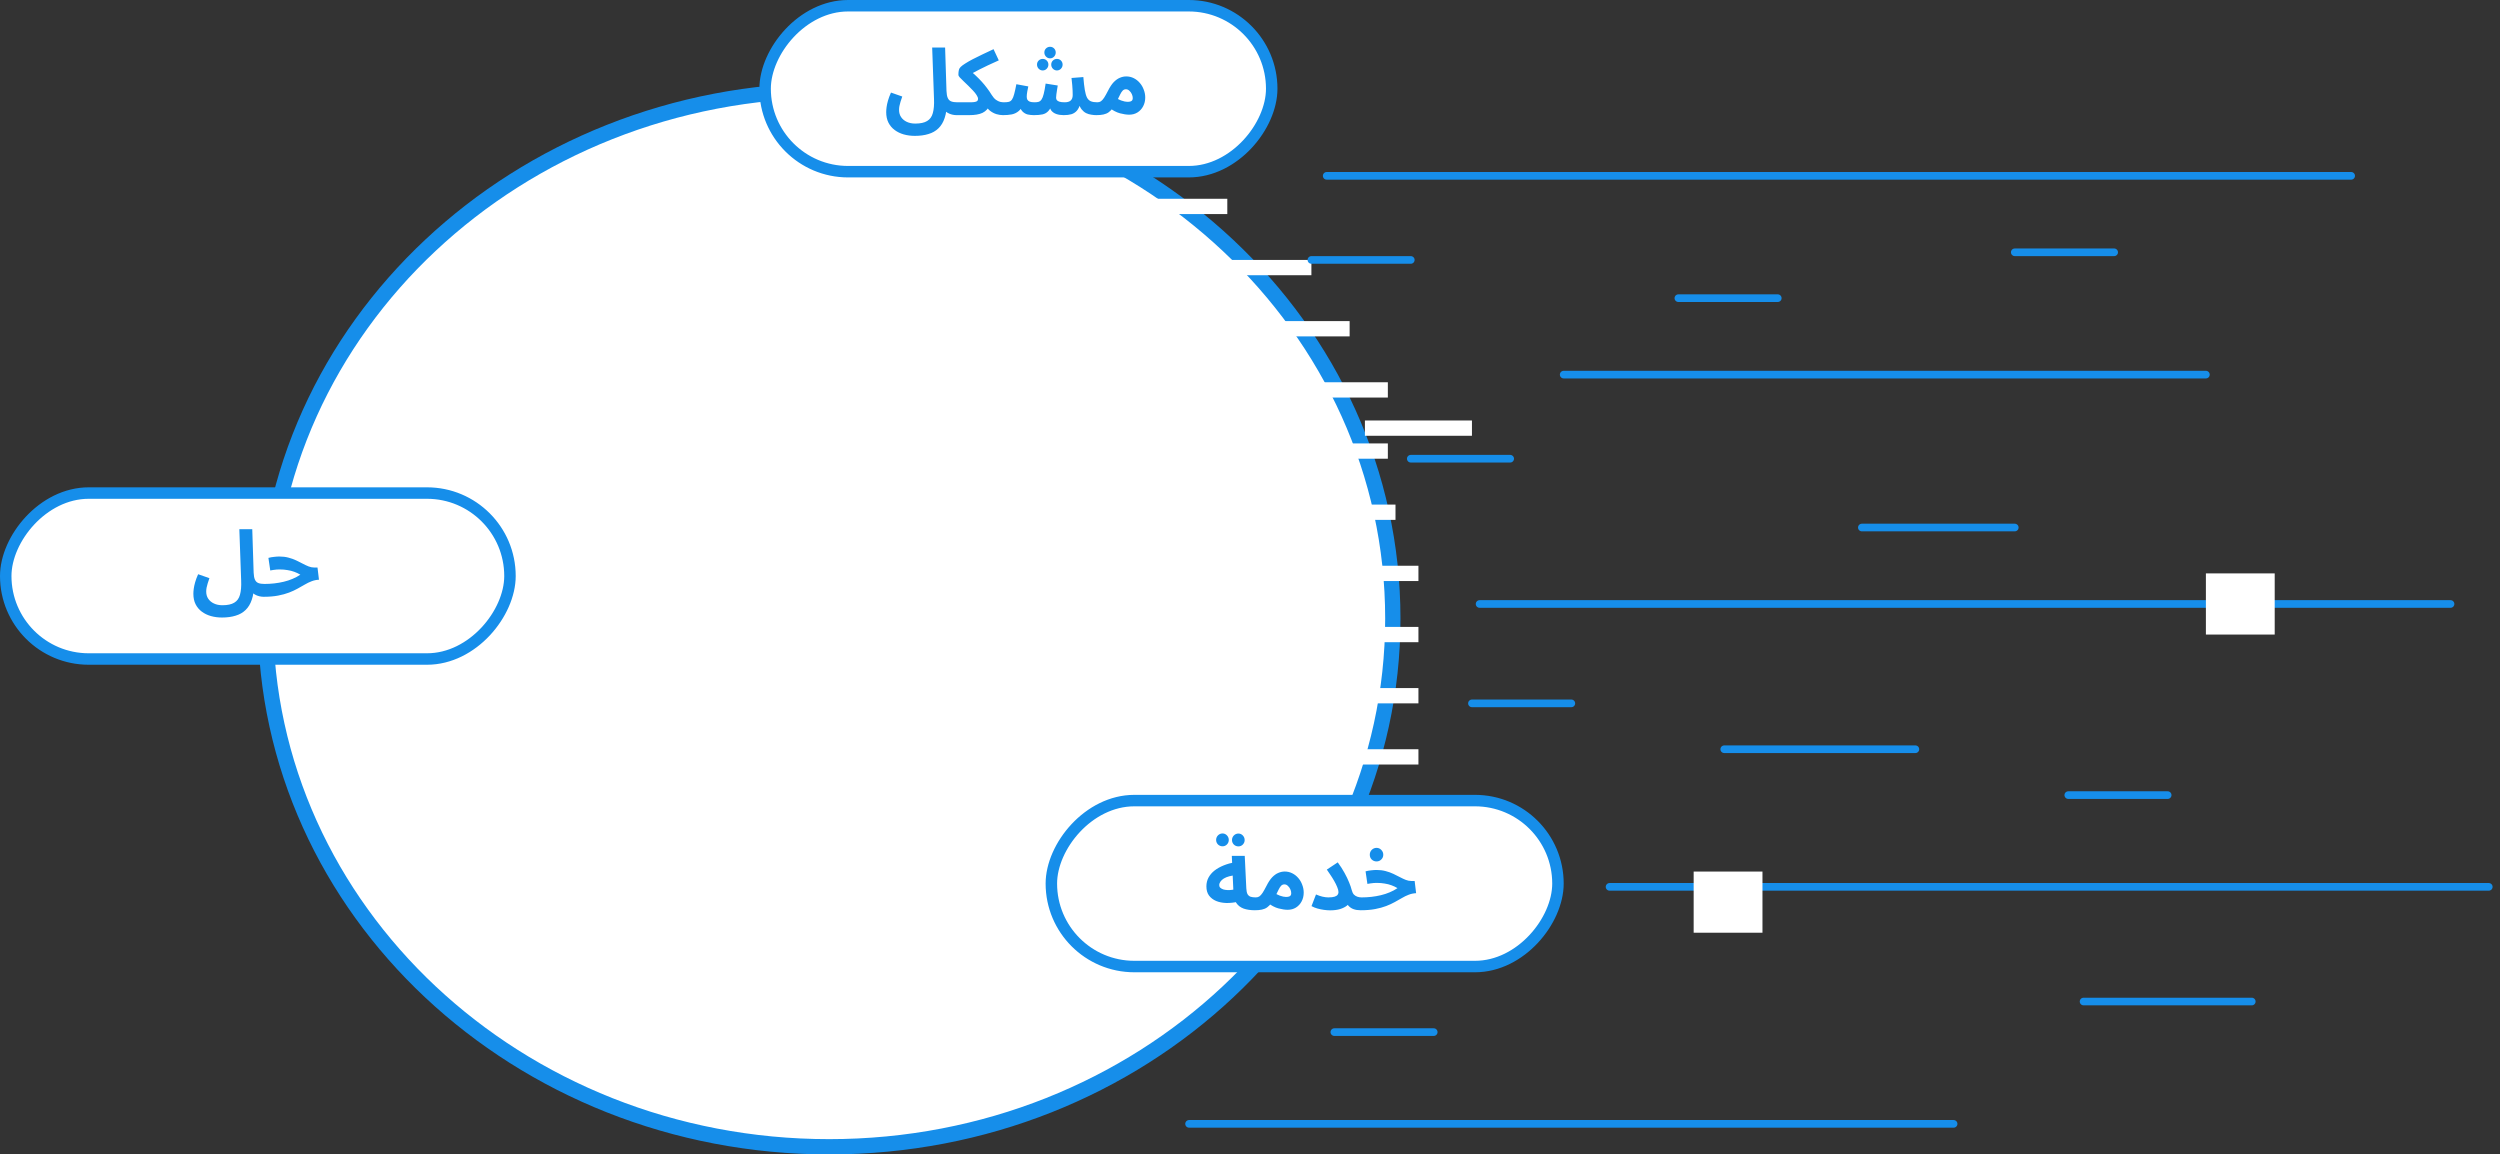 <svg width="327" height="151" viewBox="0 0 327 151" fill="none" xmlns="http://www.w3.org/2000/svg">
<rect x="0" y="0" width="327" height="151" fill="#333333" stroke="none"/>
<path d="M34.727 80.915C34.727 119.01 67.675 150 108.454 150C149.234 150 182.181 119.01 182.181 80.915C182.181 42.82 149.234 11.83 108.454 11.83C67.675 11.83 34.727 42.82 34.727 80.915Z" fill="white" stroke="#168EEA" stroke-width="2"/>
<rect x="-0.75" y="0.75" width="65.955" height="21.707" rx="10.854" transform="matrix(-1 0 0 1 65.955 63.742)" fill="white" stroke="#168EEA" stroke-width="1.5"/>
<rect x="-0.75" y="0.75" width="66.264" height="21.707" rx="10.854" transform="matrix(-1 0 0 1 165.591 0)" fill="white" stroke="#168EEA" stroke-width="1.5"/>
<rect x="-0.75" y="0.75" width="66.264" height="21.707" rx="10.854" transform="matrix(-1 0 0 1 203.031 103.967)" fill="white" stroke="#168EEA" stroke-width="1.5"/>
<path d="M25.293 77.664C25.293 77.48 25.308 77.264 25.34 77.016C25.372 76.768 25.433 76.488 25.52 76.176C25.608 75.856 25.741 75.5 25.916 75.108L27.392 75.624C27.305 75.872 27.229 76.1 27.165 76.308C27.101 76.508 27.052 76.696 27.02 76.872C26.988 77.04 26.973 77.208 26.973 77.376C26.973 77.736 27.061 78.048 27.236 78.312C27.421 78.584 27.669 78.792 27.98 78.936C28.3 79.088 28.669 79.164 29.084 79.164C29.765 79.164 30.285 79.052 30.645 78.828C31.012 78.612 31.261 78.268 31.389 77.796C31.524 77.316 31.576 76.696 31.544 75.936L31.305 69.216H32.996L33.176 74.892C33.193 75.292 33.248 75.6 33.344 75.816C33.441 76.032 33.589 76.18 33.788 76.26C33.996 76.34 34.264 76.38 34.593 76.38C34.897 76.38 35.112 76.46 35.24 76.62C35.368 76.772 35.432 76.964 35.432 77.196C35.432 77.444 35.349 77.652 35.181 77.82C35.013 77.98 34.776 78.06 34.472 78.06C34.297 78.06 34.108 78.036 33.908 77.988C33.709 77.94 33.517 77.864 33.333 77.76C33.148 77.656 32.989 77.52 32.852 77.352C32.717 77.176 32.624 76.96 32.577 76.704L33.224 76.38C33.224 77.188 33.129 77.872 32.937 78.432C32.752 78.992 32.48 79.444 32.12 79.788C31.768 80.132 31.332 80.38 30.812 80.532C30.3 80.692 29.709 80.772 29.037 80.772C28.524 80.772 28.041 80.708 27.584 80.58C27.137 80.452 26.741 80.26 26.396 80.004C26.052 79.748 25.78 79.424 25.581 79.032C25.389 78.648 25.293 78.192 25.293 77.664ZM34.473 78.06L34.593 76.38C35.025 76.38 35.453 76.356 35.877 76.308C36.301 76.26 36.713 76.188 37.113 76.092C37.513 75.996 37.893 75.872 38.253 75.72C38.621 75.568 38.965 75.384 39.285 75.168C39.045 75.024 38.785 74.9 38.505 74.796C38.225 74.692 37.925 74.616 37.605 74.568C37.293 74.512 36.961 74.484 36.609 74.484C36.481 74.484 36.345 74.488 36.201 74.496C36.065 74.504 35.925 74.52 35.781 74.544C35.637 74.56 35.493 74.584 35.349 74.616L35.109 72.972C35.341 72.908 35.585 72.864 35.841 72.84C36.105 72.808 36.337 72.792 36.537 72.792C36.969 72.792 37.365 72.84 37.725 72.936C38.093 73.032 38.429 73.152 38.733 73.296C39.045 73.44 39.333 73.584 39.597 73.728C39.869 73.872 40.125 73.992 40.365 74.088C40.613 74.184 40.853 74.232 41.085 74.232H41.529L41.721 75.828C41.377 75.844 41.053 75.912 40.749 76.032C40.453 76.144 40.157 76.288 39.861 76.464C39.573 76.632 39.261 76.808 38.925 76.992C38.597 77.176 38.225 77.348 37.809 77.508C37.393 77.668 36.913 77.8 36.369 77.904C35.825 78.008 35.193 78.06 34.473 78.06Z" fill="#168EEA"/>
<path d="M164.145 119.06C163.577 119.06 163.085 118.988 162.669 118.844C162.261 118.692 161.945 118.452 161.721 118.124C161.497 117.788 161.369 117.34 161.337 116.78L161.121 111.944H162.813L163.017 116.192C163.033 116.52 163.085 116.772 163.173 116.948C163.269 117.116 163.405 117.232 163.581 117.296C163.757 117.352 163.985 117.38 164.265 117.38C164.569 117.38 164.785 117.46 164.913 117.62C165.041 117.772 165.105 117.964 165.105 118.196C165.105 118.444 165.021 118.652 164.853 118.82C164.693 118.98 164.457 119.06 164.145 119.06ZM161.949 117.944C161.413 118.064 160.897 118.12 160.401 118.112C159.905 118.096 159.461 118.008 159.069 117.848C158.677 117.68 158.365 117.44 158.133 117.128C157.909 116.816 157.797 116.42 157.797 115.94C157.797 115.516 157.889 115.132 158.073 114.788C158.265 114.436 158.529 114.128 158.865 113.864C159.209 113.6 159.609 113.376 160.065 113.192C160.521 113.008 161.017 112.868 161.553 112.772L161.721 114.476C161.377 114.492 161.065 114.54 160.785 114.62C160.513 114.692 160.277 114.788 160.077 114.908C159.885 115.028 159.737 115.164 159.633 115.316C159.529 115.46 159.477 115.616 159.477 115.784C159.477 115.92 159.525 116.032 159.621 116.12C159.717 116.208 159.845 116.28 160.005 116.336C160.165 116.384 160.349 116.412 160.557 116.42C160.765 116.428 160.977 116.416 161.193 116.384C161.417 116.352 161.637 116.3 161.853 116.228L161.949 117.944ZM161.985 110.708C161.753 110.708 161.553 110.628 161.385 110.468C161.225 110.3 161.145 110.104 161.145 109.88C161.145 109.648 161.225 109.448 161.385 109.28C161.553 109.112 161.753 109.028 161.985 109.028C162.209 109.028 162.401 109.112 162.561 109.28C162.721 109.448 162.801 109.648 162.801 109.88C162.801 110.104 162.721 110.3 162.561 110.468C162.401 110.628 162.209 110.708 161.985 110.708ZM159.909 110.696C159.677 110.696 159.477 110.616 159.309 110.456C159.149 110.288 159.069 110.092 159.069 109.868C159.069 109.636 159.149 109.436 159.309 109.268C159.477 109.1 159.677 109.016 159.909 109.016C160.133 109.016 160.325 109.1 160.485 109.268C160.645 109.436 160.725 109.636 160.725 109.868C160.725 110.092 160.645 110.288 160.485 110.456C160.325 110.616 160.133 110.696 159.909 110.696ZM164.141 119.06L164.261 117.38C164.445 117.38 164.601 117.336 164.729 117.248C164.865 117.152 165.005 116.996 165.149 116.78C165.293 116.556 165.461 116.256 165.653 115.88C165.893 115.4 166.141 115.024 166.397 114.752C166.661 114.48 166.929 114.288 167.201 114.176C167.481 114.056 167.761 113.996 168.041 113.996C168.393 113.996 168.721 114.072 169.025 114.224C169.329 114.376 169.593 114.584 169.817 114.848C170.041 115.104 170.213 115.4 170.333 115.736C170.461 116.064 170.525 116.404 170.525 116.756C170.525 117.18 170.433 117.564 170.249 117.908C170.073 118.244 169.825 118.512 169.505 118.712C169.193 118.904 168.833 119 168.425 119C168.081 119 167.681 118.94 167.225 118.82C166.769 118.7 166.289 118.448 165.785 118.064L166.397 116.612C166.757 116.86 167.093 117.04 167.405 117.152C167.725 117.264 167.989 117.32 168.197 117.32C168.357 117.32 168.489 117.304 168.593 117.272C168.697 117.24 168.773 117.188 168.821 117.116C168.869 117.044 168.893 116.948 168.893 116.828C168.893 116.66 168.853 116.488 168.773 116.312C168.693 116.136 168.585 115.988 168.449 115.868C168.321 115.74 168.169 115.676 167.993 115.676C167.825 115.676 167.681 115.74 167.561 115.868C167.449 115.988 167.337 116.164 167.225 116.396C167.121 116.62 166.993 116.884 166.841 117.188C166.657 117.556 166.477 117.864 166.301 118.112C166.125 118.352 165.937 118.544 165.737 118.688C165.545 118.824 165.317 118.92 165.053 118.976C164.797 119.032 164.493 119.06 164.141 119.06ZM173.741 117.38C174.101 117.38 174.377 117.348 174.569 117.284C174.761 117.22 174.893 117.136 174.965 117.032C175.037 116.928 175.073 116.816 175.073 116.696C175.073 116.504 175.017 116.28 174.905 116.024C174.801 115.768 174.669 115.5 174.509 115.22C174.349 114.94 174.181 114.672 174.005 114.416C173.837 114.16 173.685 113.936 173.549 113.744L174.977 112.796C175.321 113.26 175.617 113.72 175.865 114.176C176.113 114.624 176.313 115.04 176.465 115.424C176.625 115.808 176.737 116.136 176.801 116.408C176.865 116.664 176.961 116.864 177.089 117.008C177.225 117.144 177.381 117.24 177.557 117.296C177.733 117.352 177.909 117.38 178.085 117.38C178.389 117.38 178.605 117.46 178.733 117.62C178.869 117.772 178.937 117.964 178.937 118.196C178.937 118.444 178.853 118.652 178.685 118.82C178.525 118.98 178.285 119.06 177.965 119.06C177.613 119.06 177.305 119.012 177.041 118.916C176.777 118.82 176.553 118.668 176.369 118.46C176.185 118.252 176.029 117.988 175.901 117.668L176.633 117.824C176.569 118.048 176.421 118.256 176.189 118.448C175.965 118.632 175.665 118.784 175.289 118.904C174.921 119.016 174.485 119.072 173.981 119.072C173.741 119.072 173.473 119.052 173.177 119.012C172.889 118.972 172.601 118.912 172.313 118.832C172.033 118.752 171.777 118.648 171.545 118.52L172.133 116.996C172.429 117.124 172.713 117.22 172.985 117.284C173.265 117.348 173.517 117.38 173.741 117.38ZM177.98 119.06L178.1 117.38C178.532 117.38 178.96 117.356 179.384 117.308C179.808 117.26 180.22 117.188 180.62 117.092C181.02 116.996 181.4 116.872 181.76 116.72C182.128 116.568 182.472 116.384 182.792 116.168C182.552 116.024 182.292 115.9 182.012 115.796C181.732 115.692 181.432 115.616 181.112 115.568C180.8 115.512 180.468 115.484 180.116 115.484C179.988 115.484 179.852 115.488 179.708 115.496C179.572 115.504 179.432 115.52 179.288 115.544C179.144 115.56 179 115.584 178.856 115.616L178.616 113.972C178.848 113.908 179.092 113.864 179.348 113.84C179.612 113.808 179.844 113.792 180.044 113.792C180.476 113.792 180.872 113.84 181.232 113.936C181.6 114.032 181.936 114.152 182.24 114.296C182.552 114.44 182.84 114.584 183.104 114.728C183.376 114.872 183.632 114.992 183.872 115.088C184.12 115.184 184.36 115.232 184.592 115.232H185.036L185.228 116.828C184.884 116.844 184.56 116.912 184.256 117.032C183.96 117.144 183.664 117.288 183.368 117.464C183.08 117.632 182.768 117.808 182.432 117.992C182.104 118.176 181.732 118.348 181.316 118.508C180.9 118.668 180.42 118.8 179.876 118.904C179.332 119.008 178.7 119.06 177.98 119.06ZM180.056 112.676C179.808 112.676 179.596 112.592 179.42 112.424C179.252 112.256 179.168 112.048 179.168 111.8C179.168 111.552 179.252 111.34 179.42 111.164C179.596 110.988 179.808 110.9 180.056 110.9C180.296 110.9 180.5 110.988 180.668 111.164C180.844 111.34 180.932 111.552 180.932 111.8C180.932 112.048 180.844 112.256 180.668 112.424C180.5 112.592 180.296 112.676 180.056 112.676Z" fill="#168EEA"/>
<path d="M115.916 14.664C115.916 14.48 115.932 14.264 115.964 14.016C115.996 13.768 116.056 13.488 116.144 13.176C116.232 12.856 116.364 12.5 116.54 12.108L118.016 12.624C117.928 12.872 117.852 13.1 117.788 13.308C117.724 13.508 117.676 13.696 117.644 13.872C117.612 14.04 117.596 14.208 117.596 14.376C117.596 14.736 117.684 15.048 117.86 15.312C118.044 15.584 118.292 15.792 118.604 15.936C118.924 16.088 119.292 16.164 119.708 16.164C120.388 16.164 120.908 16.052 121.268 15.828C121.636 15.612 121.884 15.268 122.012 14.796C122.148 14.316 122.2 13.696 122.168 12.936L121.928 6.216H123.62L123.8 11.892C123.816 12.292 123.872 12.6 123.968 12.816C124.064 13.032 124.212 13.18 124.412 13.26C124.62 13.34 124.888 13.38 125.216 13.38C125.52 13.38 125.736 13.46 125.864 13.62C125.992 13.772 126.056 13.964 126.056 14.196C126.056 14.444 125.972 14.652 125.804 14.82C125.636 14.98 125.4 15.06 125.096 15.06C124.92 15.06 124.732 15.036 124.532 14.988C124.332 14.94 124.14 14.864 123.956 14.76C123.772 14.656 123.612 14.52 123.476 14.352C123.34 14.176 123.248 13.96 123.2 13.704L123.848 13.38C123.848 14.188 123.752 14.872 123.56 15.432C123.376 15.992 123.104 16.444 122.744 16.788C122.392 17.132 121.956 17.38 121.436 17.532C120.924 17.692 120.332 17.772 119.66 17.772C119.148 17.772 118.664 17.708 118.208 17.58C117.76 17.452 117.364 17.26 117.02 17.004C116.676 16.748 116.404 16.424 116.204 16.032C116.012 15.648 115.916 15.192 115.916 14.664ZM125.096 15.06L125.216 13.38H126.896C127.176 13.38 127.388 13.364 127.532 13.332C127.684 13.3 127.788 13.252 127.844 13.188C127.9 13.116 127.928 13.032 127.928 12.936C127.928 12.792 127.864 12.624 127.736 12.432C127.616 12.24 127.456 12.04 127.256 11.832C127.064 11.624 126.86 11.416 126.644 11.208C126.428 10.992 126.22 10.792 126.02 10.608C125.828 10.424 125.668 10.264 125.54 10.128C125.42 9.984 125.36 9.88 125.36 9.816C125.36 9.592 125.372 9.416 125.396 9.288C125.42 9.152 125.452 9.044 125.492 8.964C125.54 8.884 125.592 8.816 125.648 8.76C125.784 8.624 125.988 8.472 126.26 8.304C126.532 8.128 126.852 7.944 127.22 7.752C127.596 7.552 128.016 7.344 128.48 7.128C128.944 6.904 129.436 6.672 129.956 6.432L130.64 7.896C130.112 8.128 129.64 8.344 129.224 8.544C128.816 8.736 128.448 8.916 128.12 9.084C127.8 9.244 127.512 9.396 127.256 9.54C127.008 9.684 126.784 9.82 126.584 9.948L126.704 9.06C127.048 9.356 127.36 9.636 127.64 9.9C127.92 10.164 128.18 10.428 128.42 10.692C128.66 10.956 128.884 11.228 129.092 11.508C129.308 11.788 129.516 12.092 129.716 12.42C129.892 12.7 130.072 12.908 130.256 13.044C130.448 13.18 130.632 13.272 130.808 13.32C130.992 13.36 131.156 13.38 131.3 13.38C131.604 13.38 131.82 13.46 131.948 13.62C132.084 13.772 132.152 13.964 132.152 14.196C132.152 14.444 132.068 14.652 131.9 14.82C131.732 14.98 131.492 15.06 131.18 15.06C130.916 15.06 130.632 15.016 130.328 14.928C130.024 14.832 129.74 14.68 129.476 14.472C129.212 14.264 129.012 13.98 128.876 13.62L129.524 13.668C129.404 13.924 129.26 14.144 129.092 14.328C128.932 14.504 128.74 14.648 128.516 14.76C128.292 14.864 128.036 14.94 127.748 14.988C127.46 15.036 127.136 15.06 126.776 15.06H125.096ZM131.189 15.06L131.309 13.38C131.573 13.38 131.789 13.36 131.957 13.32C132.125 13.272 132.261 13.172 132.365 13.02C132.477 12.86 132.573 12.624 132.653 12.312C132.741 11.992 132.837 11.56 132.941 11.016L134.501 11.304C134.469 11.48 134.425 11.7 134.369 11.964C134.321 12.228 134.297 12.456 134.297 12.648C134.297 12.8 134.325 12.932 134.381 13.044C134.445 13.148 134.549 13.232 134.693 13.296C134.845 13.352 135.053 13.38 135.317 13.38C135.525 13.38 135.701 13.36 135.845 13.32C135.997 13.272 136.125 13.172 136.229 13.02C136.341 12.86 136.437 12.616 136.517 12.288C136.605 11.952 136.689 11.5 136.769 10.932L138.353 11.184C138.321 11.368 138.289 11.564 138.257 11.772C138.225 11.98 138.197 12.172 138.173 12.348C138.149 12.524 138.137 12.668 138.137 12.78C138.137 12.884 138.165 12.984 138.221 13.08C138.285 13.168 138.397 13.24 138.557 13.296C138.725 13.352 138.957 13.38 139.253 13.38C139.613 13.38 139.877 13.304 140.045 13.152C140.221 12.992 140.309 12.752 140.309 12.432C140.309 12.248 140.305 12.052 140.297 11.844C140.289 11.628 140.273 11.388 140.249 11.124C140.233 10.852 140.201 10.544 140.153 10.2L141.701 10.08C141.757 10.768 141.821 11.328 141.893 11.76C141.965 12.192 142.061 12.528 142.181 12.768C142.309 13 142.477 13.16 142.685 13.248C142.901 13.336 143.181 13.38 143.525 13.38C143.829 13.38 144.045 13.46 144.173 13.62C144.309 13.772 144.377 13.964 144.377 14.196C144.377 14.444 144.293 14.652 144.125 14.82C143.965 14.98 143.725 15.06 143.405 15.06C143.189 15.06 142.965 15.04 142.733 15C142.501 14.968 142.277 14.9 142.061 14.796C141.845 14.684 141.653 14.524 141.485 14.316C141.317 14.108 141.185 13.832 141.089 13.488L141.305 13.56C141.193 13.96 141.041 14.268 140.849 14.484C140.657 14.7 140.421 14.852 140.141 14.94C139.861 15.02 139.525 15.06 139.133 15.06C138.773 15.06 138.453 15.012 138.173 14.916C137.893 14.82 137.669 14.664 137.501 14.448C137.341 14.224 137.257 13.924 137.249 13.548H137.657C137.497 13.996 137.313 14.328 137.105 14.544C136.897 14.76 136.645 14.9 136.349 14.964C136.053 15.028 135.681 15.06 135.233 15.06C134.961 15.06 134.693 15.032 134.429 14.976C134.165 14.912 133.929 14.772 133.721 14.556C133.513 14.332 133.361 13.98 133.265 13.5L133.913 13.476C133.745 13.948 133.525 14.296 133.253 14.52C132.989 14.744 132.685 14.892 132.341 14.964C131.997 15.028 131.613 15.06 131.189 15.06ZM137.345 7.632C137.145 7.632 136.969 7.556 136.817 7.404C136.673 7.252 136.601 7.072 136.601 6.864C136.601 6.656 136.673 6.48 136.817 6.336C136.969 6.192 137.145 6.12 137.345 6.12C137.553 6.12 137.729 6.192 137.873 6.336C138.017 6.48 138.089 6.656 138.089 6.864C138.089 7.072 138.017 7.252 137.873 7.404C137.729 7.556 137.553 7.632 137.345 7.632ZM136.385 9.216C136.185 9.216 136.009 9.14 135.857 8.988C135.713 8.836 135.641 8.656 135.641 8.448C135.641 8.24 135.713 8.064 135.857 7.92C136.009 7.776 136.185 7.704 136.385 7.704C136.593 7.704 136.769 7.776 136.913 7.92C137.057 8.064 137.129 8.24 137.129 8.448C137.129 8.656 137.057 8.836 136.913 8.988C136.769 9.14 136.593 9.216 136.385 9.216ZM138.245 9.216C138.045 9.216 137.869 9.14 137.717 8.988C137.573 8.836 137.501 8.656 137.501 8.448C137.501 8.24 137.573 8.064 137.717 7.92C137.869 7.776 138.045 7.704 138.245 7.704C138.453 7.704 138.629 7.776 138.773 7.92C138.917 8.064 138.989 8.24 138.989 8.448C138.989 8.656 138.917 8.836 138.773 8.988C138.629 9.14 138.453 9.216 138.245 9.216ZM143.412 15.06L143.532 13.38C143.716 13.38 143.872 13.336 144 13.248C144.136 13.152 144.276 12.996 144.42 12.78C144.564 12.556 144.732 12.256 144.924 11.88C145.164 11.4 145.412 11.024 145.668 10.752C145.932 10.48 146.2 10.288 146.472 10.176C146.752 10.056 147.032 9.996 147.312 9.996C147.664 9.996 147.992 10.072 148.296 10.224C148.6 10.376 148.864 10.584 149.088 10.848C149.312 11.104 149.484 11.4 149.604 11.736C149.732 12.064 149.796 12.404 149.796 12.756C149.796 13.18 149.704 13.564 149.52 13.908C149.344 14.244 149.096 14.512 148.776 14.712C148.464 14.904 148.104 15 147.696 15C147.352 15 146.952 14.94 146.496 14.82C146.04 14.7 145.56 14.448 145.056 14.064L145.668 12.612C146.028 12.86 146.364 13.04 146.676 13.152C146.996 13.264 147.26 13.32 147.468 13.32C147.628 13.32 147.76 13.304 147.864 13.272C147.968 13.24 148.044 13.188 148.092 13.116C148.14 13.044 148.164 12.948 148.164 12.828C148.164 12.66 148.124 12.488 148.044 12.312C147.964 12.136 147.856 11.988 147.72 11.868C147.592 11.74 147.44 11.676 147.264 11.676C147.096 11.676 146.952 11.74 146.832 11.868C146.72 11.988 146.608 12.164 146.496 12.396C146.392 12.62 146.264 12.884 146.112 13.188C145.928 13.556 145.748 13.864 145.572 14.112C145.396 14.352 145.208 14.544 145.008 14.688C144.816 14.824 144.588 14.92 144.324 14.976C144.068 15.032 143.764 15.06 143.412 15.06Z" fill="#168EEA"/>
<rect width="12" height="2" transform="matrix(-1 0 0 1 185.531 90)" fill="white"/>
<rect width="12" height="2" transform="matrix(-1 0 0 1 174.531 86)" fill="white"/>
<rect width="12" height="2" transform="matrix(-1 0 0 1 185.531 82)" fill="white"/>
<rect width="12" height="2" transform="matrix(-1 0 0 1 171.531 79)" fill="white"/>
<rect width="12" height="2" transform="matrix(-1 0 0 1 185.531 74)" fill="white"/>
<rect width="12" height="2" transform="matrix(-1 0 0 1 167.531 71)" fill="white"/>
<rect width="12" height="2" transform="matrix(-1 0 0 1 161.531 63)" fill="white"/>
<rect width="12" height="2" transform="matrix(-1 0 0 1 181.531 58)" fill="white"/>
<rect width="12" height="2" transform="matrix(-1 0 0 1 165.531 56)" fill="white"/>
<rect width="12" height="2" transform="matrix(-1 0 0 1 181.531 50)" fill="white"/>
<rect width="12" height="2" transform="matrix(-1 0 0 1 163.531 49)" fill="white"/>
<rect width="14" height="2" transform="matrix(-1 0 0 1 192.531 55)" fill="white"/>
<rect width="13" height="2" transform="matrix(-1 0 0 1 182.531 66)" fill="white"/>
<rect width="12" height="2" transform="matrix(-1 0 0 1 159.531 38)" fill="white"/>
<rect width="12" height="2" transform="matrix(-1 0 0 1 171.531 34)" fill="white"/>
<rect width="12" height="2" transform="matrix(-1 0 0 1 154.531 31)" fill="white"/>
<rect width="12" height="2" transform="matrix(-1 0 0 1 160.531 26)" fill="white"/>
<rect width="12" height="2" transform="matrix(-1 0 0 1 185.531 98)" fill="white"/>
<rect width="12" height="2" transform="matrix(-1 0 0 1 176.531 42)" fill="white"/>
<path d="M184.531 34L171.531 34" stroke="#168EEA" stroke-linecap="round"/>
<rect width="12" height="2" transform="matrix(-1 0 0 1 160.531 98)" fill="white"/>
<path d="M307.531 23H173.531" stroke="#168EEA" stroke-linecap="round"/>
<path d="M288.531 49H204.531" stroke="#168EEA" stroke-linecap="round"/>
<path d="M320.531 79H193.531" stroke="#168EEA" stroke-linecap="round"/>
<path d="M255.531 147H155.531" stroke="#168EEA" stroke-linecap="round"/>
<path d="M325.531 116L210.531 116" stroke="#168EEA" stroke-linecap="round"/>
<rect width="9" height="8" transform="matrix(-1 0 0 1 297.531 75)" fill="white"/>
<rect width="9" height="8" transform="matrix(-1 0 0 1 230.531 114)" fill="white"/>
<path d="M187.531 135L174.531 135" stroke="#168EEA" stroke-linecap="round"/>
<path d="M205.531 92L192.531 92" stroke="#168EEA" stroke-linecap="round"/>
<path d="M263.531 69L243.531 69" stroke="#168EEA" stroke-linecap="round"/>
<path d="M283.531 104L270.531 104" stroke="#168EEA" stroke-linecap="round"/>
<path d="M197.531 60L184.531 60" stroke="#168EEA" stroke-linecap="round"/>
<path d="M250.531 98L225.531 98" stroke="#168EEA" stroke-linecap="round"/>
<path d="M232.531 39L219.531 39" stroke="#168EEA" stroke-linecap="round"/>
<path d="M276.531 33L263.531 33" stroke="#168EEA" stroke-linecap="round"/>
<path d="M294.531 131L272.531 131" stroke="#168EEA" stroke-linecap="round"/>
</svg>
